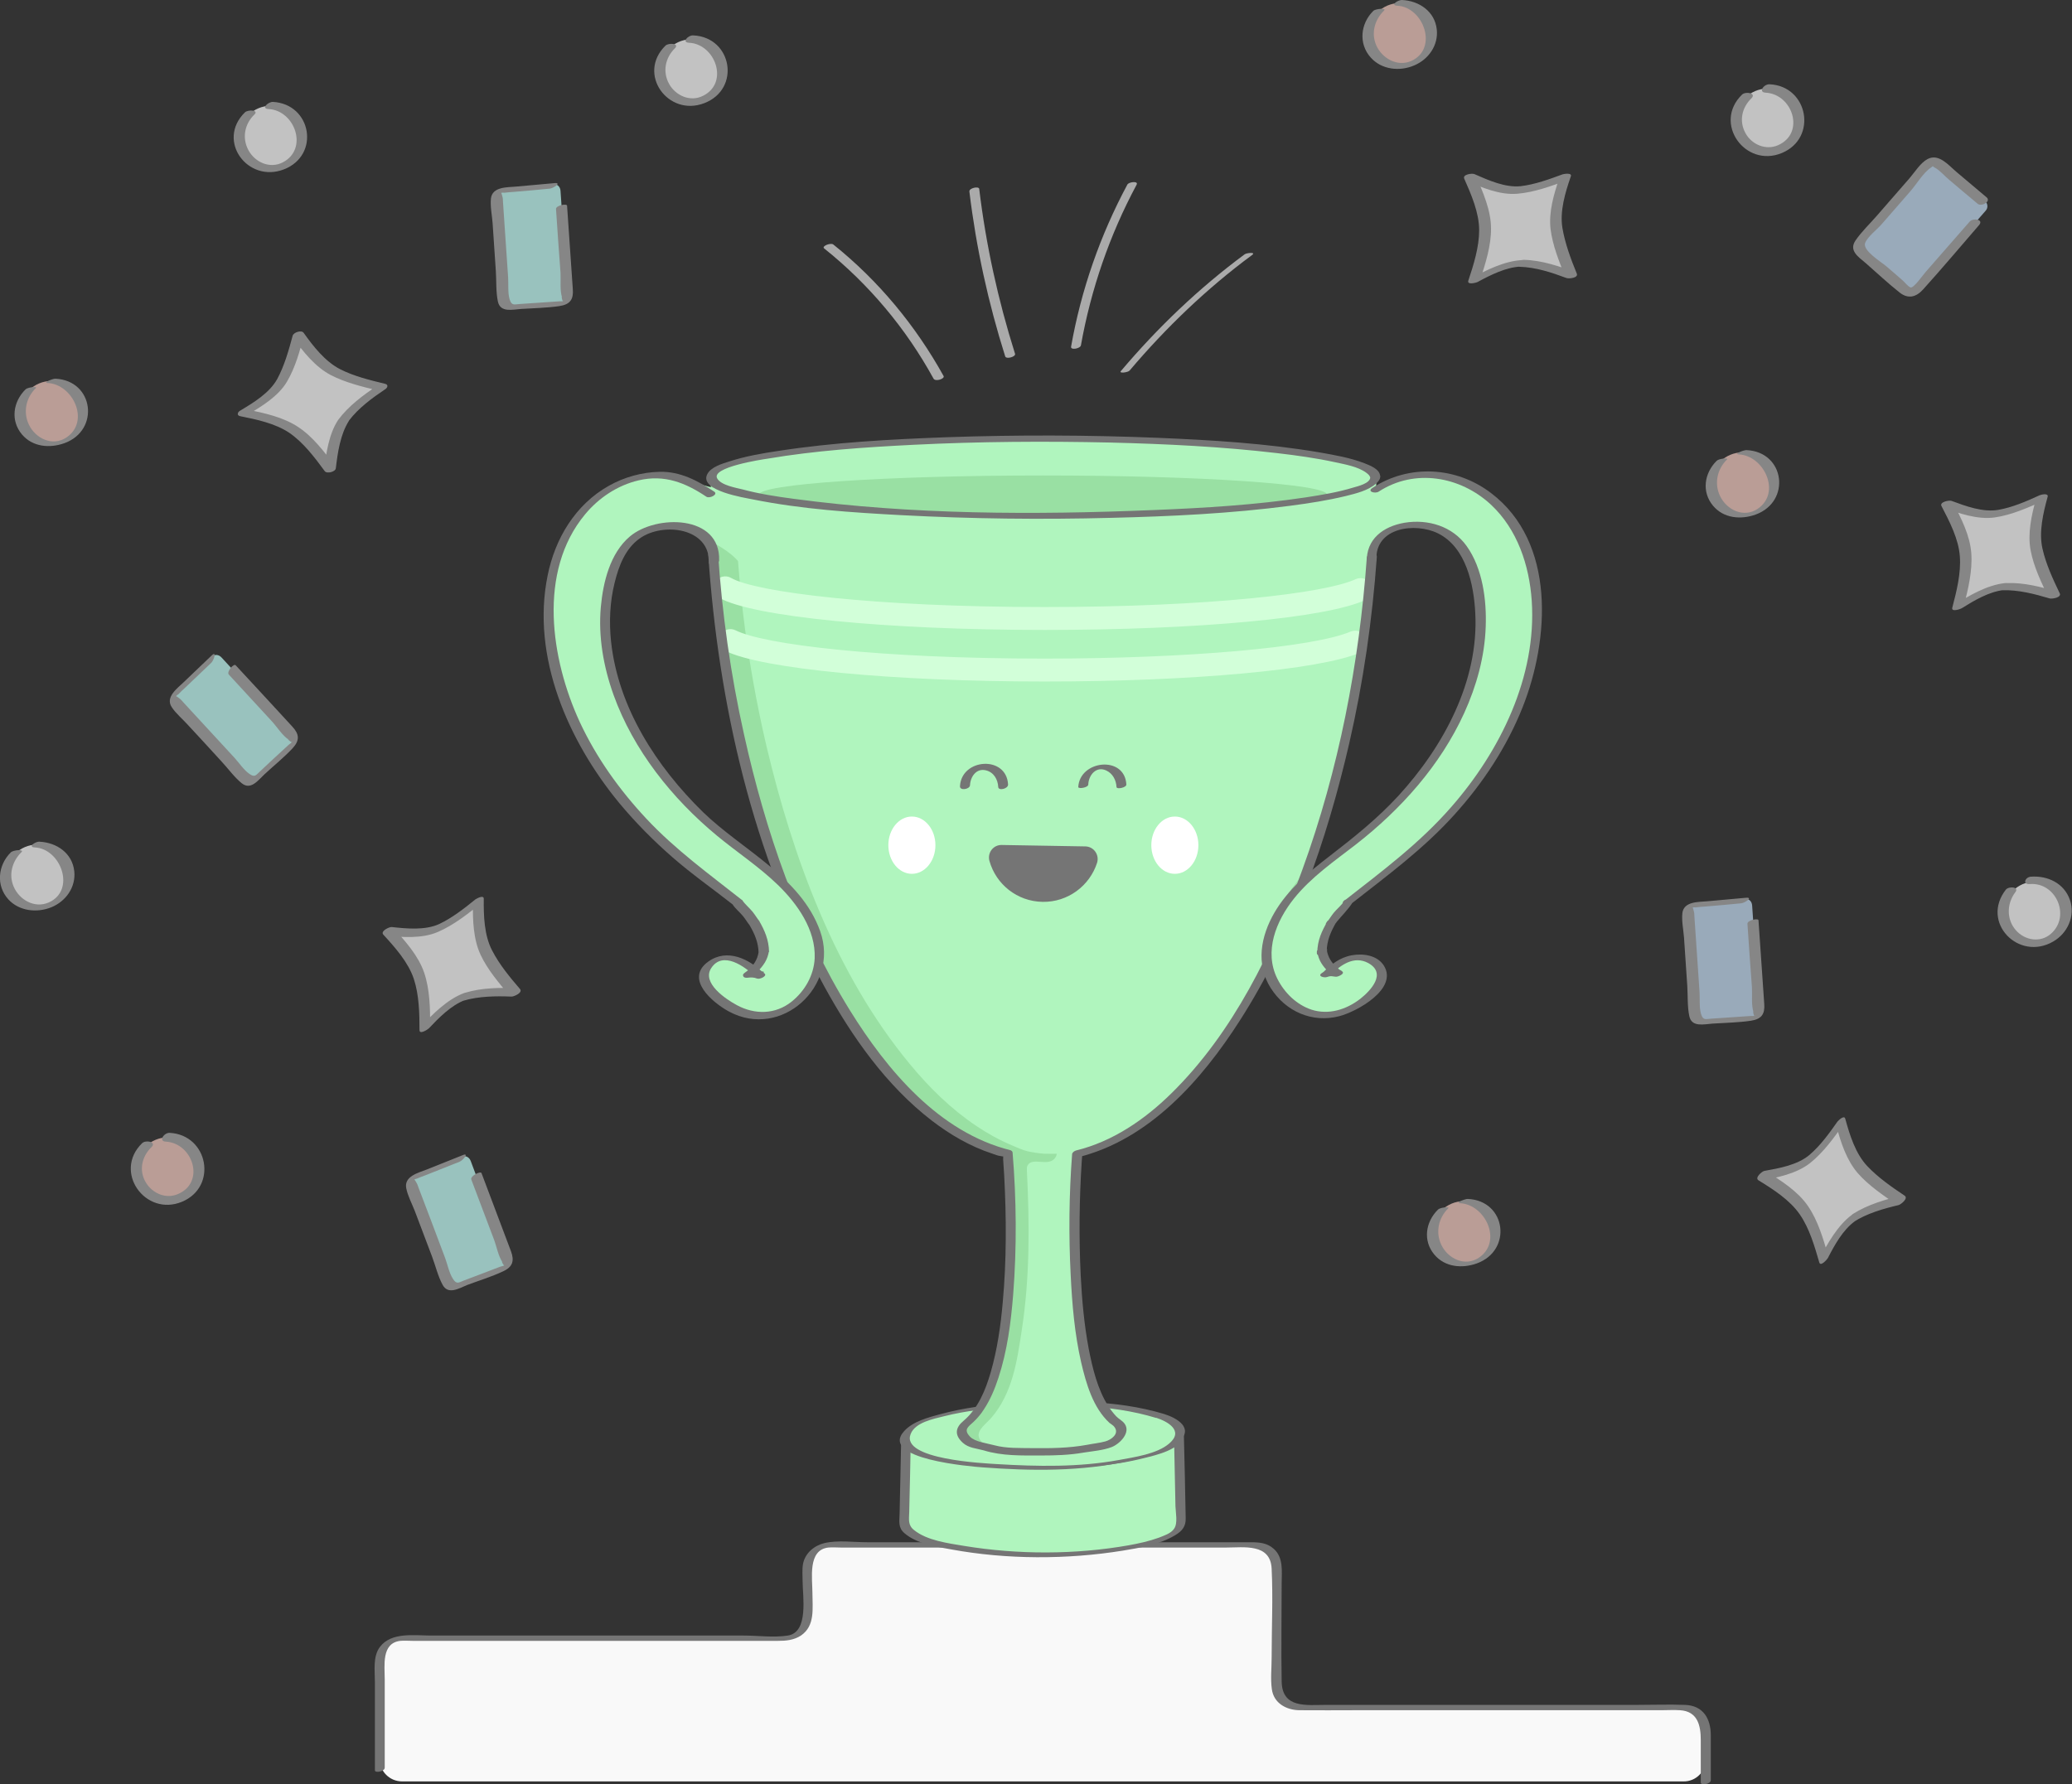 <?xml version="1.0" encoding="utf-8"?>
<!-- Generator: Adobe Illustrator 22.0.0, SVG Export Plug-In . SVG Version: 6.00 Build 0)  -->
<svg version="1.1" id="_x2014_ÎÓÈ_x5F_2" xmlns="http://www.w3.org/2000/svg" xmlns:xlink="http://www.w3.org/1999/xlink"
	 x="0px" y="0px" viewBox="0 0 1012.5 872.1" style="enable-background:new 0 0 1012.5 872.1;" xml:space="preserve">
<rect x="0" y="0" width="1012.5" height="872.1" fill="#333333" stroke="none"/>
<style type="text/css">
	.st0{opacity:0.7;}
	.st1{fill:#FFFFFF;}
	.st2{fill:#AAAAAA;}
	.st3{fill:#C4DDF4;}
	.st4{fill:#C5FFF9;}
	.st5{fill:#F4CAC1;}
	.st6{fill:#F9F9F9;}
	.st7{fill:#757575;}
	.st8{fill:#B0F5BE;}
	.st9{fill:#99E0A3;}
	.st10{fill:#D2FFD9;}
</style>
<g>
	<g class="st0">
		<g>
			<g>
				<path class="st1" d="M167.8,205.4c-4.6,6.5-6.6,23.7-6.6,23.7s-10.8-14.7-18.2-19.4c-7.6-4.8-24-8-24-8s13.3-7.8,17.7-14.1
					c4.5-6.3,9.1-23.8,9.1-23.8s8.5,12.1,16.2,16.9c6.7,4.2,24.6,8.4,24.6,8.4S172.9,198.2,167.8,205.4z"/>
				<g>
					<path class="st2" d="M165.2,205.3c-4.5,6.9-5.8,16.1-6.8,24.1c1.8-0.5,3.6-1,5.4-1.4c-5.1-6.9-10.9-14.6-18.1-19.3
						c-7.2-4.8-16.7-6.9-25-8.5c0,0.9,0.1,1.7,0.1,2.6c7-4.1,15.2-9.1,19.4-16.2c4.1-6.9,6.4-15.3,8.4-23c-1.8,0.5-3.6,1-5.4,1.4
						c4.9,6.9,10.8,14.3,18.4,18.3c7.1,3.7,15.4,5.7,23.2,7.6c0-0.9-0.1-1.7-0.1-2.6C177.6,193,170.3,198.4,165.2,205.3
						c-1.6,2.1,4.1,1.8,5.3,0.3c4.7-6.2,11.4-11.1,17.8-15.4c1.1-0.7,1.6-2.2-0.1-2.6c-7.4-1.8-15.3-3.7-22.1-7.2
						c-7.3-3.8-13-11.1-17.7-17.7c-1.1-1.6-5-0.2-5.4,1.4c-1.9,7.1-4,14.6-7.5,21.1c-3.8,6.9-11.6,11.6-18.3,15.6
						c-1.1,0.7-1.6,2.2,0.1,2.6c8,1.6,17.1,3.5,24,8.1c6.9,4.7,12.5,12.1,17.4,18.8c1.1,1.4,5.2,0.3,5.4-1.4
						c0.9-7.7,2.2-16.6,6.4-23.2C171.9,203.3,166.3,203.6,165.2,205.3z"/>
				</g>
			</g>
			<g>
				<path class="st1" d="M743.7,128.8c-7.9,0-23.1,8.3-23.1,8.3s5.8-17.3,5.3-26.1c-0.5-9-7.4-24.2-7.4-24.2s14,6.4,21.7,6.4
					c7.7,0,24.7-6.4,24.7-6.4s-4.9,14-4.5,23c0.4,7.9,7.3,24.9,7.3,24.9S752.4,128.8,743.7,128.8z"/>
				<g>
					<path class="st2" d="M744,127.1c-8.8,0.4-17.6,4.9-25.3,9c1.5,0.2,3.1,0.4,4.6,0.6c2.6-7.9,5.4-16.7,5.3-25.1
						c0-8.7-3.9-17.7-7.4-25.6c-1.7,0.7-3.3,1.5-5,2.2c7.7,3.4,16.6,7.2,25.2,6.5c8.4-0.7,16.8-3.8,24.6-6.7c-1.3-0.3-2.6-0.6-4-1
						c-2.7,7.8-5.3,16.7-4.3,25c1,8,4.2,15.9,7.2,23.3c1.7-0.7,3.3-1.5,5-2.2c-8-3-16.6-5.9-25.2-6.1c-2.3-0.1-5.9,3.3-2.1,3.4
						c7.8,0.2,15.7,2.8,22.9,5.5c1.1,0.4,5.9,0,5-2.2c-2.9-7.1-5.7-14.6-7-22.2c-1.4-8.3,1.4-17.5,4.1-25.3c0.7-1.9-3.3-1.2-4-1
						c-6.5,2.4-13.6,5-20.5,5.8c-7.5,0.8-15.8-2.9-22.6-5.9c-1.1-0.5-5.9,0.1-5,2.2c3.4,7.7,7.3,16.6,7.3,25.2
						c0,8.3-2.7,16.9-5.3,24.7c-0.7,2.2,3.9,1,4.6,0.6c6.3-3.4,13.8-7.2,21-7.5C746.2,130.3,747.9,126.9,744,127.1z"/>
				</g>
			</g>
			<g>
				<path class="st3" d="M931.6,142.2L909.4,123c-1.4-1.2-1.6-3.3-0.3-4.8l33.2-38.2c1.2-1.4,3.3-1.5,4.7-0.4l22.9,18.6
					c1.5,1.2,1.7,3.4,0.4,4.8l-33.9,38.8C935.1,143.2,933,143.4,931.6,142.2z"/>
				<g>
					<path class="st2" d="M962.5,108.3c-7.2,8.2-14.3,16.4-21.5,24.6c-1.4,1.6-5.8,7.9-7.3,7.6c-1.1-0.2-2.9-2.5-3.8-3.3
						c-2.7-2.4-5.4-4.7-8.2-7.1c-2.3-2-11.6-7.6-10.3-11.3c1.1-3,5.8-6.6,7.9-9c4.7-5.4,9.5-10.9,14.2-16.3c3-3.4,6.3-9.1,10.1-11.6
						c1.5-1,0.3-0.8,1.8,0c2.5,1.3,4.9,4.2,7.1,6c4.6,3.9,9.2,7.8,13.9,11.7c1.9,1.6,6.8-1.2,4.3-3.2c-4.9-4.1-9.8-8.3-14.7-12.4
						c-3.8-3.2-8.5-9.1-14-6.3c-3.5,1.8-6.3,6.4-8.8,9.3c-5.4,6.2-10.8,12.4-16.2,18.6c-3.3,3.8-7.3,7.6-10.2,11.8
						c-3.6,5.1,1.4,8.2,4.9,11.2c5.5,4.8,10.9,9.9,16.6,14.4c4.2,3.3,8.1,2.2,11.5-1.6c9.3-10.3,18.2-20.9,27.3-31.4
						C969.5,107.2,964.2,106.4,962.5,108.3L962.5,108.3z"/>
				</g>
			</g>
			<g>
				<path class="st4" d="M274.8,148.3l-25.4,1.8c-1.6,0.1-3-1.3-3.2-3.2l-3.5-50.5c-0.1-1.8,1-3.4,2.6-3.5l25.4-2.8
					c1.6-0.2,3.1,1.2,3.2,3.2l3.5,51.4C277.6,146.6,276.4,148.2,274.8,148.3z"/>
				<g>
					<path class="st2" d="M271.7,102.2c0.7,10.4,1.4,20.7,2.2,31.1c0.2,3.6-0.4,8.8,0.8,12.2c-0.7-2,0.3,3.2,0.6,1.3
						c-0.2,1.3,1.3-0.4,0.1,0.3c-0.5,0.3-1.7,0.1-2.4,0.2c-3.4,0.2-6.9,0.5-10.3,0.7c-2.9,0.2-5.8,0.4-8.8,0.6
						c-2.7,0.2-3.9,0.9-4.9-2.4c-0.9-3.2-0.5-7.3-0.7-10.6c-0.8-12.2-1.7-24.5-2.5-36.7c-0.1-0.8,0-1.7-0.2-2.4
						c-0.1-0.5-0.6-2.4-0.6-1.9c0.2-1.3-1.3,0.4-0.2-0.3c0.3-0.2,1.3-0.1,1.7-0.1c1.5-0.2,3-0.3,4.4-0.4c5.9-0.5,11.9-1,17.8-1.6
						c1.7-0.2,6-3,2.3-2.7c-6.3,0.6-12.5,1.1-18.8,1.7c-4.4,0.4-11.6,0-12.3,5.8c-0.4,3.8,0.5,8.1,0.8,11.9
						c0.5,7.9,1.1,15.8,1.6,23.7c0.3,4.8,0,10.1,1,14.8c1.2,5.5,7.1,3.9,11.4,3.6c6.2-0.4,12.6-0.5,18.7-1.4
						c5.3-0.8,6.9-3.4,6.5-8.3c-0.9-13.6-1.9-27.1-2.8-40.7C277.2,99.3,271.5,100.4,271.7,102.2L271.7,102.2z"/>
				</g>
			</g>
			<g>
				<circle class="st5" cx="82" cy="571.3" r="15.4"/>
				<g>
					<path class="st2" d="M81,558c13.2,0.7,19.5,19.8,6,25.6c-5.9,2.6-12.5-0.3-15.7-5.6c-3.6-5.9-2-12.8,2.8-17.4
						c2.5-2.5-2.9-3.6-4.7-1.8c-14.2,13.9,1.6,36,19.5,28.6c17.6-7.3,12.9-32.7-6-33.7C80.1,553.6,77.3,557.8,81,558L81,558z"/>
				</g>
			</g>
			<g>
				<circle class="st5" cx="25.1" cy="201.6" r="15.4"/>
				<g>
					<path class="st2" d="M23.3,187.2c12.3,0.6,20.9,18.7,9.2,26.6c-6.8,4.6-15.2,0.5-18.4-6.3c-2.9-6.1-1.4-13.1,3.4-17.8
						c1-1-4.1-0.4-5,0.6c-6.1,6-7.5,15.2-1.8,22c5.2,6.2,13.6,6.9,20.8,4.3c17.4-6.3,14.4-30.6-4.4-31.5
						C25.9,185,20.7,187.1,23.3,187.2L23.3,187.2z"/>
				</g>
			</g>
			<g>
				<circle class="st5" cx="715.3" cy="602.5" r="15.4"/>
				<g>
					<path class="st2" d="M713.5,588.1c12.3,0.6,20.9,18.7,9.2,26.6c-6.8,4.6-15.2,0.5-18.4-6.3c-2.9-6.1-1.4-13.1,3.4-17.8
						c1-1-4.1-0.4-5,0.6c-6.1,6-7.5,15.2-1.8,22c5.2,6.2,13.6,6.9,20.8,4.3c17.4-6.3,14.4-30.6-4.4-31.5
						C716.1,585.9,710.9,587.9,713.5,588.1L713.5,588.1z"/>
				</g>
			</g>
			<g>
				<circle class="st5" cx="684" cy="16.9" r="15.4"/>
				<g>
					<path class="st2" d="M682.8,2.8c12.8,0.6,20.2,21,6.8,27c-6.8,3-14.3-1.3-17.1-7.7c-2.6-6-0.7-12.5,3.8-16.9
						c1.5-1.4-4-1-5.2,0.1c-6.3,6.2-7.4,16.1-1.2,22.9C675.2,34.1,684,35,691,32c7-2.9,11.9-9.8,11.1-17.5
						c-0.9-8.9-8.6-14.1-17-14.5C683.2-0.1,679.1,2.6,682.8,2.8L682.8,2.8z"/>
				</g>
			</g>
			<g>
				<circle class="st1" cx="863.7" cy="58.7" r="15.4"/>
				<g>
					<path class="st2" d="M862.8,45.3c13.2,0.7,19.5,19.8,6,25.7c-6,2.6-12.9-0.4-15.9-6c-3.2-5.9-1.7-12.5,3-17
						c2.5-2.5-2.9-3.5-4.7-1.7c-14.2,13.9,1.6,35.9,19.5,28.5c17.6-7.3,12.9-32.7-5.9-33.6C861.9,41,859,45.1,862.8,45.3L862.8,45.3
						z"/>
				</g>
			</g>
			<g>
				<circle class="st1" cx="18.2" cy="428.2" r="15.4"/>
				<g>
					<path class="st2" d="M17,414.2c12.8,0.6,20.2,21,6.8,26.9c-6.8,3-14.3-1.2-17.1-7.7c-2.6-6-0.7-12.5,3.8-16.9
						c1.5-1.5-4-1.1-5.2,0.1c-6.3,6.2-7.4,16.2-1.2,23c5.3,5.8,14.1,6.7,21.1,3.8c7-2.9,11.9-9.8,11.1-17.5
						c-0.9-8.9-8.6-14.1-17-14.5C17.4,411.2,13.3,414,17,414.2L17,414.2z"/>
				</g>
			</g>
			<g>
				
					<ellipse transform="matrix(0.16 -0.987 0.987 0.16 249.776 362.385)" class="st1" cx="337.7" cy="34.5" rx="15.4" ry="15.4"/>
				<g>
					<path class="st2" d="M336.7,20.9c12.8,0.6,19.7,19.5,6.9,25.9c-6.2,3.2-13.5,0-16.7-5.9c-3.2-5.9-1.8-12.7,2.9-17.3
						c2.4-2.4-3-2.8-4.6-1.3c-14.1,13.8,1.3,35,19,28.1c17.9-6.9,13.6-32.2-5.4-33.1C336.3,17.1,332.9,20.7,336.7,20.9L336.7,20.9z"
						/>
				</g>
			</g>
			<g>
				
					<ellipse transform="matrix(0.613 -0.79 0.79 0.613 33.009 958.565)" class="st1" cx="994.2" cy="445.6" rx="15.4" ry="15.4"/>
				<g>
					<path class="st2" d="M991.9,432.1c12.8-1,20.1,15.7,10.3,24.3c-5.1,4.5-12.7,3.3-17.1-1.7c-4.7-5.3-4.5-13.1-0.3-18.6
						c2.1-2.7-3.2-3-4.6-1.3c-12.5,16,6.2,35.2,23.1,25.4c7-4,10.9-12.5,8.2-20.3c-2.8-8.2-10.9-12-19.1-11.4
						C989.6,428.7,988.1,432.4,991.9,432.1L991.9,432.1z"/>
				</g>
			</g>
			<g>
				<circle class="st1" cx="132.3" cy="67.1" r="15.4"/>
				<g>
					<path class="st2" d="M131.2,53.3c12.9,0.6,19.7,19.6,6.9,26.1c-6.3,3.2-13.5-0.1-16.7-6c-3.2-5.9-1.9-12.8,2.9-17.4
						c2.4-2.3-3.1-2.5-4.6-1.1c-14.1,13.8,1.3,34.7,19,27.9c17.9-6.9,13.6-32-5.4-33C131,49.8,127.4,53.1,131.2,53.3L131.2,53.3z"/>
				</g>
			</g>
			<g>
				<circle class="st5" cx="851.5" cy="236.5" r="15.4"/>
				<g>
					<path class="st2" d="M849.7,222.1c12.3,0.6,20.9,18.7,9.2,26.6c-6.8,4.6-15.2,0.5-18.4-6.3c-2.9-6.1-1.4-13.1,3.4-17.8
						c1-1-4.1-0.4-5,0.6c-6.1,6-7.5,15.2-1.8,22c5.2,6.2,13.6,6.9,20.8,4.3c17.4-6.3,14.4-30.6-4.4-31.5
						C852.2,219.9,847,221.9,849.7,222.1L849.7,222.1z"/>
				</g>
			</g>
			<g>
				<path class="st1" d="M979.4,286.7c-7.9,0.5-22.6,9.8-22.6,9.8s4.6-17.6,3.6-26.3c-1.1-8.9-8.9-23.7-8.9-23.7s14.4,5.4,22.1,4.9
					c7.7-0.5,24.2-8,24.2-8s-4,14.2-2.9,23.2c0.9,7.9,8.9,24.4,8.9,24.4S988.2,286.2,979.4,286.7z"/>
				<g>
					<path class="st2" d="M979.7,285c-8.8,1-17.3,6-24.6,10.6c1.5,0.1,3.1,0.2,4.6,0.3c2.1-8.1,4.2-17,3.6-25.4
						c-0.6-8.7-5-17.4-9.1-25c-1.6,0.8-3.2,1.7-4.9,2.5c7.9,2.9,17,6.1,25.5,4.9c8.3-1.2,16.5-4.9,24.1-8.3c-1.3-0.2-2.7-0.5-4-0.7
						c-2.2,7.9-4.2,17-2.6,25.2c1.5,7.9,5.2,15.6,8.7,22.8c1.6-0.8,3.2-1.7,4.9-2.5c-8.2-2.5-17-4.8-25.6-4.4
						c-2.3,0.1-5.7,3.7-1.9,3.5c7.8-0.3,15.8,1.8,23.2,4c1.1,0.3,5.9-0.4,4.9-2.5c-3.3-6.9-6.7-14.2-8.4-21.7
						c-1.9-8.2,0.3-17.5,2.5-25.5c0.5-2-3.4-1-4-0.7c-6.3,2.9-13.2,5.9-20.1,7.1c-7.5,1.3-15.9-1.8-22.9-4.4
						c-1.1-0.4-5.9,0.5-4.9,2.5c3.9,7.5,8.4,16.1,9,24.7c0.6,8.2-1.6,17-3.7,25c-0.6,2.3,4,0.7,4.6,0.3c6.1-3.8,13.3-8.1,20.5-8.9
						C982.1,288.1,983.5,284.6,979.7,285z"/>
				</g>
			</g>
			<g>
				<path class="st4" d="M143.1,363.7L124.5,381c-1.2,1.1-3.2,0.9-4.4-0.5l-34.3-37.2c-1.2-1.3-1.3-3.3-0.2-4.4l18.1-18
					c1.2-1.2,3.2-1,4.5,0.4l34.9,37.9C144.2,360.6,144.3,362.6,143.1,363.7z"/>
				<g>
					<path class="st2" d="M111.8,329.7c7,7.6,14.1,15.3,21.1,22.9c2.4,2.6,5.2,7.1,8.3,9c-1.8-1.1,2.2,2.3,1.3,0.7
						c0.7,1.1,0.7-1.1,0.3,0.1c-0.2,0.6-1.3,1.2-1.7,1.6c-2.5,2.3-5.1,4.7-7.6,7c-2.1,2-4.3,4-6.4,6c-2,1.8-2.5,3.2-5.3,1.2
						c-2.7-1.9-5-5.4-7.2-7.8c-8.3-9-16.6-18-24.9-27c-0.5-0.6-1.1-1.3-1.7-1.8c-0.4-0.3-1.9-1.5-1.7-1.1c-0.7-1.2-0.8,1.2-0.3-0.1
						c0.1-0.4,0.9-0.9,1.2-1.1c1-1.1,2.1-2.1,3.2-3.1c4.3-4.1,8.6-8.2,12.9-12.3c1.2-1.2,2.8-6.1,0.1-3.5c-4.5,4.3-9.1,8.7-13.6,13
						c-3.2,3.1-9.1,7.3-5.9,12.2c2.1,3.2,5.5,6,8,8.8c5.4,5.8,10.7,11.6,16.1,17.5c3.3,3.5,6.4,7.9,10.1,10.9
						c4.4,3.6,8-1.4,11.1-4.3c4.5-4.2,9.5-8.2,13.8-12.8c3.6-3.9,3.2-6.9-0.1-10.5c-9.2-10-18.4-20-27.7-30
						C114.3,324,110.6,328.3,111.8,329.7L111.8,329.7z"/>
				</g>
			</g>
			<g>
				<path class="st1" d="M226.9,487.1c-7.5,2.5-19.3,15.2-19.3,15.2s0-18.2-3.2-26.4c-3.3-8.4-14.6-20.7-14.6-20.7
					s15.3,1.6,22.6-0.8c7.3-2.4,21.4-13.9,21.4-13.9s-0.3,14.8,3,23.2c2.9,7.4,14.8,21.3,14.8,21.3S235.2,484.3,226.9,487.1z"/>
				<g>
					<path class="st2" d="M226.7,485.4c-8.2,3.1-15.2,10.2-21.1,16.5c1.5-0.3,3-0.6,4.6-0.9c0-8.4-0.2-17.5-2.9-25.5
						c-2.8-8.3-9.3-15.6-15.1-21.9c-1.4,1.2-2.7,2.4-4.1,3.7c8.4,0.8,18,1.6,25.9-1.8c7.7-3.3,14.7-8.9,21.2-14.1
						c-1.4,0.1-2.7,0.2-4.1,0.3c-0.1,8.2,0.2,17.5,3.8,25.1c3.4,7.2,9,13.8,14.2,19.9c1.4-1.2,2.7-2.4,4.1-3.7
						c-8.5-0.3-17.6-0.3-25.8,2.2c-2.2,0.7-4.6,5-0.9,3.9c7.4-2.2,15.8-2.3,23.5-2c1.2,0,5.6-1.9,4.1-3.7c-5-5.8-10.1-12-13.6-18.8
						c-3.9-7.4-4.2-17-4.1-25.3c0-2.1-3.5-0.1-4.1,0.3c-5.4,4.4-11.3,9-17.6,12c-6.9,3.2-15.9,2.3-23.3,1.5c-1.2-0.1-5.6,2-4.1,3.7
						c5.7,6.2,12.2,13.5,14.9,21.6c2.6,7.8,2.8,16.9,2.8,25.1c0,2.3,4-0.3,4.6-0.9c4.9-5.2,10.8-11.2,17.6-13.8
						C229.8,487.8,230.3,484,226.7,485.4z"/>
				</g>
			</g>
			<g>
				<path class="st3" d="M857.1,497.6l-25.4,1.8c-1.6,0.1-3-1.3-3.2-3.2l-3.5-50.5c-0.1-1.8,1-3.4,2.6-3.5l25.4-2.8
					c1.6-0.2,3.1,1.2,3.2,3.2l3.5,51.4C859.9,495.9,858.7,497.5,857.1,497.6z"/>
				<g>
					<path class="st2" d="M853.9,451.5c0.7,10.4,1.4,20.7,2.2,31.1c0.2,3.6-0.4,8.8,0.8,12.2c-0.7-2,0.3,3.2,0.6,1.3
						c-0.2,1.3,1.3-0.4,0.1,0.3c-0.5,0.3-1.7,0.1-2.4,0.2c-3.4,0.2-6.9,0.5-10.3,0.7c-2.9,0.2-5.8,0.4-8.8,0.6
						c-2.7,0.2-3.9,0.9-4.9-2.4c-0.9-3.2-0.5-7.3-0.7-10.6c-0.8-12.2-1.7-24.5-2.5-36.7c-0.1-0.8,0-1.7-0.2-2.4
						c-0.1-0.5-0.6-2.4-0.6-1.9c0.2-1.3-1.3,0.4-0.2-0.3c0.3-0.2,1.3-0.1,1.7-0.1c1.5-0.2,3-0.3,4.4-0.4c5.9-0.5,11.9-1,17.8-1.6
						c1.7-0.2,6-3,2.3-2.7c-6.3,0.6-12.5,1.1-18.8,1.7c-4.4,0.4-11.6,0-12.3,5.8c-0.4,3.8,0.5,8.1,0.8,11.9
						c0.5,7.9,1.1,15.8,1.6,23.7c0.3,4.8,0,10.1,1,14.8c1.2,5.5,7.1,3.9,11.4,3.6c6.2-0.4,12.6-0.5,18.7-1.4
						c5.3-0.8,6.9-3.4,6.5-8.3c-0.9-13.6-1.9-27.1-2.8-40.7C859.5,448.6,853.8,449.7,853.9,451.5L853.9,451.5z"/>
				</g>
			</g>
			<g>
				<path class="st1" d="M905.5,595.4c-6.6,4.5-14.5,19.8-14.5,19.8s-4.9-17.5-10.3-24.5c-5.4-7.2-19.7-15.9-19.7-15.9
					s15.2-2.6,21.5-6.9c6.4-4.3,16.8-19.1,16.8-19.1s3.7,14.3,9.2,21.5c4.8,6.3,20,16.5,20,16.5S912.8,590.5,905.5,595.4z"/>
				<g>
					<path class="st2" d="M904.9,593.8c-7.1,5.3-11.8,14-15.9,21.6c1.4-0.7,2.8-1.4,4.2-2.1c-2.3-8-4.9-16.8-9.7-23.8
						c-4.9-7.2-13.2-12.5-20.5-17c-1,1.5-2,3.1-2.9,4.6c8.3-1.5,17.8-3.4,24.5-8.7c6.6-5.3,11.8-12.6,16.6-19.4
						c-1.3,0.5-2.5,0.9-3.8,1.4c2.1,8,5,16.8,10.5,23.1c5.3,6,12.4,10.8,19,15.3c1-1.5,2-3.1,2.9-4.6c-8.3,2-17,4.5-24.3,9.1
						c-1.9,1.2-3,6.1,0.2,4c6.5-4.2,14.5-6.5,22.1-8.3c1.1-0.3,4.9-3.3,2.9-4.6c-6.4-4.3-12.9-8.8-18.2-14.4
						c-5.8-6.1-8.6-15.2-10.8-23.2c-0.5-2-3.4,0.9-3.8,1.4c-4,5.7-8.4,11.8-13.7,16.3c-5.8,4.9-14.7,6.5-22,7.8
						c-1.2,0.2-4.9,3.4-2.9,4.6c7.2,4.4,15.4,9.7,20.2,16.7c4.7,6.8,7.2,15.5,9.5,23.4c0.6,2.3,3.8-1.4,4.2-2.1
						c3.3-6.4,7.3-13.7,13.2-18C908.5,595.3,908,591.5,904.9,593.8z"/>
				</g>
			</g>
			<g>
				<path class="st4" d="M246.6,619.8l-23.8,9c-1.5,0.6-3.3-0.4-3.9-2.1L201,579.3c-0.6-1.7,0-3.5,1.5-4.1l23.5-9.9
					c1.5-0.6,3.3,0.3,4,2.1l18.1,48.3C248.7,617.3,248.1,619.2,246.6,619.8z"/>
				<g>
					<path class="st2" d="M230.3,576.5c3.7,9.7,7.3,19.4,11,29.1c1.3,3.3,2.2,8.5,4.3,11.4c-1.3-1.7,1.2,3,0.9,1.1
						c0.2,1.3,1.1-0.8,0.2,0.2c-0.4,0.4-1.6,0.6-2.2,0.8c-3.2,1.2-6.5,2.5-9.7,3.7c-2.7,1-5.5,2.1-8.2,3.1c-2.5,1-3.5,2-5.3-0.9
						c-1.8-2.8-2.6-6.9-3.7-9.9c-4.3-11.5-8.6-22.9-13-34.4c-0.3-0.7-0.5-1.6-0.9-2.3c-0.2-0.4-1.2-2.1-1.1-1.6
						c-0.2-1.3-1.1,0.8-0.2-0.2c0.3-0.3,1.2-0.5,1.5-0.6c1.3-0.6,2.8-1.1,4.1-1.6c5.5-2.2,11.1-4.4,16.6-6.6
						c1.6-0.6,4.9-4.6,1.5-3.2c-5.8,2.3-11.7,4.7-17.5,7c-4.1,1.6-11.2,3.3-10.1,9.1c0.7,3.7,2.8,7.6,4.2,11.2
						c2.8,7.4,5.6,14.8,8.4,22.2c1.7,4.5,2.9,9.7,5.2,13.9c2.7,5,8,1.7,11.9,0.1c5.8-2.2,11.9-4,17.6-6.7c4.8-2.2,5.6-5.2,3.9-9.8
						c-4.8-12.7-9.6-25.5-14.4-38.2C234.8,572.2,229.7,574.8,230.3,576.5L230.3,576.5z"/>
				</g>
			</g>
		</g>
	</g>
	<g>
		<g>
			<path class="st6" d="M833.6,859.8v-14.2c0-6.1-4.9-11-11-11H634.9c-6.1,0-11-4.9-11-11v-57.6c0-6.1-4.9-11-11-11H405.6
				c-6.1,0-11,4.9-11,11v23.7c0,6.1-4.9,11-11,11H196.5c-6.1,0-11,4.9-11,11v48c0,6.1,4.9,11,11,11h626.1
				C828.7,870.8,833.6,865.9,833.6,859.8z"/>
			<g>
				<path class="st7" d="M836,870.1c0-7.3,0-14.6,0-21.9c0-8-3.6-14.6-12.6-14.9c-7.9-0.3-15.9,0-23.8,0c-36.1,0-72.2,0-108.3,0
					c-14.6,0-29.1,0-43.7,0c-9.1,0-21,1.8-21.3-11.3c-0.3-16,0-32.1,0-48.1c0-5.8,1-12.6-3.9-16.9c-3.2-2.9-7.1-3.2-11.2-3.2
					c-27.9,0-55.8,0-83.6,0c-34.6,0-69.3,0-103.9,0c-6.6,0-14.3-1.1-20.8,0.4c-5,1.2-9.5,4.9-10.5,10.2c-0.5,2.7-0.2,5.8-0.2,8.5
					c0,7.2,3.1,24.9-7.2,26.5c-6.9,1.1-14.7,0-21.7,0c-16.7,0-33.3,0-50,0c-34.2,0-68.5,0-102.7,0c-8.1,0-19.3-1.8-24.9,5.5
					c-3.6,4.7-2.5,11.7-2.5,17.3c0,9.1,0,18.2,0,27.3c0,5.3,0,10.6,0,15.8c0,1.4,4.8,0.6,4.8-1.3c0-14.4,0-28.8,0-43.2
					c0-6.7-1.7-17.7,7.6-18.8c2-0.2,4.1,0,6.1,0c30.8,0,61.6,0,92.4,0c28.6,0,57.3,0,85.9,0c4,0,7.9-0.3,11.4-2.6
					c7-4.8,5.6-13.3,5.6-20.7c0-7.2-2.4-21.1,7.7-22.3c2.1-0.2,4.3,0,6.4,0c30,0,60.1,0,90.1,0c32.6,0,65.2,0,97.9,0
					c8.6,0,21.7-2.2,22.3,10.3c0.7,14.4,0,29,0,43.5c0,5-0.6,10.4,0.1,15.4c0.9,6.9,7.1,10.2,13.4,10.3c9.3,0.1,18.6,0,27.9,0
					c36,0,71.9,0,107.9,0c13.7,0,27.4,0,41.1,0c3,0,6.1-0.2,9.1,0c8.7,0.5,10.2,7.5,10.2,14.6c0,6.9,0,13.9,0,20.8
					C831.2,872.9,836,872,836,870.1L836,870.1z"/>
			</g>
		</g>
		<g>
			<g>
				<path class="st8" d="M576.1,701.6c0,8.3-29.3,15-66.7,15c-37.3,0-66.7-6.7-66.7-15l-0.9,43c0,8.3,30.3,15,67.6,15
					c37.3,0,67.6-6.7,67.6-15L576.1,701.6z"/>
				<g>
					<path class="st7" d="M573.7,702c-0.4,7-15.5,9-20.4,10c-15,2.9-30.5,3.7-45.7,3.5c-14.5-0.1-29.1-1.1-43.3-4.2
						c-4.8-1.1-18.6-3.4-19.1-10.3c-0.1-1.3-4.8-0.3-4.8,1.3c-0.3,12.5-0.5,25-0.8,37.5c-0.1,3.8-0.8,6.9,2.4,9.6
						c5.9,5.1,15.4,6.6,22.8,7.9c27.2,5,56.6,5,83.9,0.6c8.5-1.4,18-3,25.5-7.5c3.5-2.1,5.3-4.3,5.2-8.3
						c-0.2-13.7-0.6-27.4-0.9-41.2c0-1.2-4.9-0.4-4.8,1.3c0.2,11.4,0.5,22.7,0.7,34.1c0.1,3,1.2,8.1-0.6,10.8
						c-1.5,2.4-5.1,3.5-7.6,4.5c-4.7,1.7-9.7,2.8-14.7,3.7c-26.1,4.6-54.1,4.6-80.3,0.3c-7.8-1.3-18.2-2.6-24.6-7.8
						c-3-2.4-2.4-5.2-2.3-8.7c0.3-12.7,0.6-25.4,0.8-38.2c-1.6,0.4-3.2,0.9-4.8,1.3c0.5,7.4,15,10,20.2,11.2
						c16.5,3.7,33.8,4.6,50.7,4.4c16.1-0.2,32.5-1.2,48.1-5.2c5.2-1.3,18.6-4.2,19-11.4C578.6,699.6,573.8,700.6,573.7,702z"/>
				</g>
			</g>
			<g>
				<path class="st8" d="M566.8,692c-8.9-2.8-18.5-4-27.8-4.8c-13.3-1.1-26.6-1.4-39.9-0.7c-12.7,0.6-25.6,1.7-37.8,4.9
					c-5.1,1.3-18.5,4.7-19,11.6c0,0.1,0,0.2,0,0.3c-0.1,0.3-0.1,0.5-0.1,0.8c0.4,5,9,7,12.8,8c10.3,2.7,20.9,3.8,31.4,4.4
					c23.7,1.4,49.3,1.5,72.3-4.9c5.4-1.5,16.1-4.3,17.9-10.6C578.2,695.7,570.4,693.1,566.8,692z"/>
				<g>
					<path class="st7" d="M568.8,691.1c-23.5-7.1-50.1-6.7-74.4-5.2c-11.8,0.7-23.5,2.2-34.9,5.3c-5.9,1.6-13.3,3.5-17.6,8.2
						c-12.7,13.8,33,17.4,38.2,17.8c23.9,1.8,48.5,2.1,72-3.2c7.8-1.8,17.9-3.6,24.1-9.3C583.5,697.9,575.2,693.1,568.8,691.1
						c-1-0.3-5.3,1.4-4,1.8c5.9,1.9,13.8,6.4,6.6,12.6c-6,5.2-17.1,6.7-24.6,8.1c-19.7,3.6-39.9,3.2-59.8,2c-6-0.4-47-2.2-42-14.7
						c2.2-5.7,11.2-7.4,16.4-8.7c10.7-2.7,21.8-3.9,32.8-4.5c23.1-1.3,48.3-1.5,70.6,5.3C565.9,693.2,570.1,691.5,568.8,691.1z"/>
				</g>
			</g>
			<path class="st9" d="M671.7,233.2c0,0-72.6,19.1-162.2,19.1c-89.6,0-162.2-19.1-162.2-19.1c0,152.6,63.6,311.3,145.3,330.9
				c0.3,3.7,9.1,112-21.3,132.4c-3.8,2.6,1,9,5.6,9.7c10.1,1.5,3.8,3.6,32.2,3.6c19.3,0,21.8-2,32.1-3.5c4.7-0.7,9.4-7.3,5.5-10
				c-28.4-19.6-20.4-128.4-20.1-132.2C608.1,544.5,671.7,385.8,671.7,233.2z"/>
			<path class="st8" d="M523.6,563.5c3.2-0.4,6.3-1,9.3-2c4.6-1.5,8.9-3.8,13.1-6.1c6.1-3.3,11.8-7.2,17.1-11.5
				c5.8-4.7,11.2-9.8,16.3-15.2c5.5-5.9,10.6-12.1,15.3-18.5c5.1-6.9,9.9-14.2,14.3-21.6c2.9-4.8,6.6-9.9,8.2-15.3
				c1.6-5.1,1.8-10.5,2.9-15.7c1.5-7.4,4.4-12.9,8.4-19.3c1.8-2.9,3.8-5.5,5.9-8.2c5.2-6.5,7.5-13,10.1-20.8c3.3-10,6.3-20,9-30.2
				c2.8-10.4,5.2-20.9,7.4-31.5c2.2-10.8,4.1-21.6,5.7-32.5c1.6-11,2.9-22.1,3.9-33.1c1-11.1,1.6-22.3,1.9-33.4
				c0.1-2.6,0.1-5.1,0.2-7.7c0-0.7-0.3-7.6,0.1-7.7c-0.1,0-65,19.1-156.8,19.1c-91.9,0-156.8-19.1-156.8-19.1
				c0,22.2,1.4,44.5,4,66.6c2.6,21.7,6.4,43.3,11.4,64.7c12.9,54.6,33.8,111.8,70.2,155.7c9.4,11.4,20.1,21.9,32.5,30.2
				c5.5,3.7,11.3,6.9,17.5,9.5c2.4,1,4.9,2.2,7.4,2.8c2.7,0.6,5.5,1,8.2,1.2C514.6,564,519.2,564,523.6,563.5z"/>
			<path class="st8" d="M516.8,561c0.2-0.3,0.6-0.6,1.1-0.8c2.2-1,7.4,0.1,8.8,2.1c1.4,1.9-0.1,4.7-0.3,6.8
				c-2.5,23-2.2,47.7,0.4,70.6c2.2,19.8,2.7,39.4,16.6,54.7c2.7,2.9,4.9,6.8,2.9,10.1c-1.3,2.2-9,2.9-11.7,3.4
				c-9.6,1.6-19.3,2.5-29.1,2.4c-6.6,0-13.3-0.4-19.5-2.2c-3.3-1-6.9-2.7-7.7-5.8c-0.9-3.4,3.8-6.6,6.2-9.4
				c10.3-12.1,12.5-27.6,14.8-42.8c4-25.8,3.8-52,2.5-78c0-0.8-0.1-1.7,0.3-2.4c2.4-4.6,10.6,1.2,13.8-4.2
				C516.9,563.7,516,562.2,516.8,561z"/>
			<path class="st10" d="M510.4,333.1c-74.2,0-138.4-6.2-156-15c-2.8-1.4-3.9-4.8-2.5-7.5c1.4-2.8,4.8-3.9,7.6-2.5
				c13.7,6.9,69.9,13.8,150.9,13.8c69.6,0,131.1-5.4,149.6-13.2c2.9-1.2,6.2,0.1,7.4,3c1.2,2.9-0.1,6.1-3,7.4
				C644.3,327.4,582.5,333.1,510.4,333.1z"/>
			<path class="st10" d="M510.4,307.9c-77.5,0-142.8-6.5-158.9-15.7c-2.7-1.6-3.6-5-2-7.7c1.6-2.7,5.1-3.6,7.8-2
				c12,6.9,69.7,14.2,153.1,14.2c80.7,0,137.6-6.8,152-13.6c2.8-1.3,6.3-0.1,7.6,2.6c1.4,2.8,0.2,6.1-2.7,7.5
				C648.6,302,585.5,307.9,510.4,307.9z"/>
			<g>
				<path class="st7" d="M346.1,271.1c4.9,72.5,21.7,147.1,56.8,211.2c13.4,24.4,30.1,48.2,52.4,65.4c9,6.9,18.9,12.7,29.7,16.2
					c1.1,0.4,2.6,1,3.7,1.1c0.8,0.1,1.7,0.5,1.4-0.1c0.2,0.3,0.1,1.4,0.1,1.8c0.2,2.6,0.3,5.1,0.5,7.7c1.1,20.7,1.2,41.5-0.7,62.1
					c-1,11.5-2.7,23.2-5.9,34.3c-2.5,8.6-6.2,17.7-13.2,23.6c-4,3.3-4.7,6.9-0.4,10.8c2.9,2.6,6.6,2.7,10.2,3.7
					c9.1,2.8,18.6,2.5,28,2.5c6.9,0,13.9-0.2,20.7-1.4c4.4-0.7,9.6-1.1,13.8-2.7c3.9-1.5,9.6-7.1,6.3-11.5c-1-1.4-2.9-2.3-4.1-3.6
					c-1.4-1.5-2.7-3.2-3.8-4.9c-5.3-8.3-7.7-18.5-9.6-28.1c-2.2-11.8-3.3-23.8-3.9-35.8c-0.9-18.5-0.7-37.2,0.5-55.7
					c0.1-1.3,0.2-2.6,0.3-3.9c-0.7,0.6-1.3,1.2-2,1.8c34.7-8.6,60.4-37.8,78.9-66.7c26.3-41,42.6-88.3,53.5-135.5
					c6.9-30,11.3-60.5,13.5-91.2c0.2-2.5-4.7-1.8-4.9,0.4c-3.7,51.8-13.7,103.6-31.5,152.5c-14.3,39.4-33.7,79.5-64,109.3
					c-13,12.8-28.6,23.5-46.5,27.9c-0.8,0.2-1.9,0.9-2,1.8c-1.5,19.6-1.7,39.5-0.7,59.1c0.7,14.3,1.9,28.6,5.1,42.6
					c2.4,10.3,5.8,22.3,13.9,29.7c0.7,0.6,1.9,1.2,2.4,2c2.5,3.3-1.6,6.2-4.4,7c-2.9,0.8-6.1,1.1-9.1,1.7
					c-8.8,1.6-17.7,1.7-26.6,1.6c-6.1-0.1-12.7,0.2-18.6-1.4c-3.6-1-9.4-1.6-11.9-4.2c-3.3-3.5-0.9-4.8,1.7-7.2c1.9-1.8,3.6-3.8,5-6
					c3.2-4.8,5.4-10.1,7.2-15.6c4.3-13.1,6.1-27,7.2-40.7c1.8-23,1.6-46.5-0.3-69.5c0-0.4-0.7-0.9-1-1
					c-34.9-8.7-60.3-39.1-78.5-68.4c-25.4-41-41.3-87.8-51.7-134.7c-6.6-29.5-10.8-59.5-12.8-89.7
					C350.7,267.7,345.9,268.8,346.1,271.1L346.1,271.1z"/>
			</g>
			<path class="st8" d="M693.1,256.4c9.9,1.1,20.1,7,24.5,17.5c9.4,22,6.6,47.1-2.2,69.1c-9.6,24.1-26.7,45.1-45.5,61.6
				c-17.2,15.1-38.9,26-48.2,48.3c-5.5,13-3.4,25.4,6.6,35.3c5.3,5.2,12,8.3,19.5,8c10.3-0.4,18.4-6,25.1-13.3
				c4.4-4.8,2-11.6-3.7-13.8c-6.6-2.6-14.5,0.1-19.2,5.1c-0.4,0.5-2.5,2.4-1.9,1.9c0.8-0.8-0.3,0.2-0.6,0.3c1.2-0.4,1.9-0.9,3.3-0.9
				c0.9,0,4,1,2.3,0.2c-1.9-0.9,0,0,0.3,0.2c-0.5-0.3-1-0.6-1.4-1c-0.5-0.4-0.9-0.8-1.4-1.1c0.1,0.1,1.3,1.3,0.4,0.4
				c-0.7-0.7-1.4-1.4-2-2.2c-2-2.4-2.1-2.3-2.8-5.3c-0.2-0.7-0.3-1.4-0.4-2c0,0.2,0.1,1.4,0.1,0.2c0-1.2,0.1-2.4,0.3-3.6
				c0.4-2.3,0.6-2.7,1.9-5.6c0.5-1.2,1.2-2.4,1.8-3.5c0.3-0.5,0.6-1,0.9-1.5c-1,1.5,0.1-0.1,0.3-0.3c1.5-2.1,3.1-4.2,4.8-6.1
				c0.8-0.9,1.6-1.8,2.5-2.7c2-2.2-0.9,0.6,0.7-0.8c1.4-1.2,2.7-2.4,4.2-3.5c5.2-3.8,10.4-7.4,15.4-11.4
				c11.2-8.9,21.8-18.8,31.3-29.5c18.5-20.8,32.6-45.6,38.5-72.9c5.1-23.5,3.2-52-12.2-71.5c-9.8-12.5-24.8-20.3-40.8-20
				c-5.1,0.1-10.3,1.2-15,3.1c-2.5,1-4.6,2.4-7,3.6c-2.4,1.2-4.1-1.3-6.7-0.7c-1.8,0.4-5.6,1.5-6.7,3c-3.3,4.6-2.2,12-2.2,17.3
				c0,2.1,0.2,4.6-0.1,6.7c-0.2,1.1-0.6,2.2-0.7,3.4c-0.1,1.7,0,5.2,2.6,4.1c0.7-0.3,1.1-1.4,1.6-2c2.3-2.5,6.1-3.2,9-4.7
				c1.8-0.9,2.9-2.6,4.4-3.9c1.7-1.5,3.9-2.5,6-3.3C684.6,256.9,688.9,256.2,693.1,256.4z"/>
			<path class="st8" d="M326,256.5c-9.9,1.1-20.1,7-24.5,17.5c-9.4,22-6.6,47.1,2.2,69.1c9.6,24.1,26.7,45.1,45.5,61.6
				c17.2,15.1,38.9,26,48.2,48.3c5.5,13,3.4,25.4-6.6,35.3c-5.3,5.2-12,8.3-19.5,8c-10.3-0.4-18.4-6-25.1-13.3
				c-4.4-4.8-2-11.6,3.7-13.8c6.6-2.6,14.5,0.1,19.2,5.1c0.4,0.5,2.5,2.4,1.9,1.9c-0.8-0.8,0.3,0.2,0.6,0.3
				c-1.2-0.4-1.9-0.9-3.3-0.9c-0.9,0-4,1-2.3,0.2c1.9-0.9,0,0-0.3,0.2c0.5-0.3,1-0.6,1.4-1c0.5-0.4,0.9-0.8,1.4-1.1
				c-0.1,0.1-1.3,1.3-0.4,0.4c0.7-0.7,1.4-1.4,2-2.2c2-2.4,2.1-2.3,2.8-5.3c0.2-0.7,0.3-1.4,0.4-2c0,0.2-0.1,1.4-0.1,0.2
				c0-1.2-0.1-2.4-0.3-3.6c-0.4-2.3-0.6-2.7-1.9-5.6c-0.5-1.2-1.2-2.4-1.8-3.5c-0.3-0.5-0.6-1-0.9-1.5c1,1.5-0.1-0.1-0.3-0.3
				c-1.5-2.1-3.1-4.2-4.8-6.1c-0.8-0.9-1.6-1.8-2.5-2.7c-2-2.2,0.9,0.6-0.7-0.8c-1.4-1.2-2.7-2.4-4.2-3.5
				c-5.2-3.8-10.4-7.4-15.4-11.4c-11.2-8.9-21.8-18.8-31.3-29.5c-18.5-20.8-32.6-45.6-38.5-72.9c-5.1-23.5-3.2-52,12.2-71.5
				c9.8-12.5,24.8-20.3,40.8-20c9.1,0.2,16.7,4.7,25.4,6.4c2.9,0.6,6.1,1.1,8.7,2.2c5.1,2.1,5.2,6.5,6.7,10.9
				c1.2,3.6,4,6.9,5.5,10.5c1.7,4,2.9,8.7,1.6,12.9c-1.3,4.2-5.9,3.8-8.7,1.4c-1.2-1.1-2.2-2.3-3.3-3.4c-5.4-5.4-12.3-8.1-18.5-12.4
				C337,257.6,330.9,255.9,326,256.5z"/>
			<ellipse class="st8" cx="509.7" cy="233.3" rx="162.2" ry="18.7"/>
			<ellipse class="st9" cx="509.7" cy="241.8" rx="138.8" ry="9.4"/>
			<g>
				<path class="st7" d="M674.4,232.6c-0.2-3.4-5.2-5.2-7.7-6.2c-7-2.7-14.6-4-22-5.3c-25.9-4.4-52.4-6-78.7-7.1
					c-34.4-1.4-68.9-1.5-103.3-0.3c-27.5,1-55.2,2.5-82.4,6.7c-8,1.2-16.1,2.6-23.8,5.1c-3.5,1.1-9.1,2.7-10.9,6.3
					c-4.1,8.1,18.5,11.5,22.3,12.3c23.9,4.8,48.4,6.4,72.7,7.7c34.1,1.8,68.3,2.2,102.5,1.3c29.2-0.7,58.4-2.1,87.4-5.9
					c9.1-1.2,18.3-2.6,27.3-4.8c4.8-1.2,10.7-2.6,14.6-6c1-0.9,2-2,2.1-3.5c0.1-2.3-4.8-1.4-4.9,0.5c-0.2,2.9-6.2,4.3-8.3,4.9
					c-7.5,2.3-15.4,3.6-23.2,4.8c-24.6,3.7-49.6,5.2-74.5,6.2c-58.3,2.4-117.9,2.3-175.8-5.5c-8.4-1.1-16.8-2.4-25-4.6
					c-3.2-0.8-10.4-2-12.3-5.3c-3.3-5.5,21.7-9.3,24.5-9.7c23.5-4,47.6-5.6,71.4-6.8c32-1.6,64.1-1.8,96.2-1.1
					c27.3,0.7,54.6,2,81.7,5.2c9.4,1.1,18.8,2.4,28,4.4c5,1.1,11.2,2.1,15.4,5.2c0.9,0.7,1.8,1.4,1.9,2.6
					C669.6,235.8,674.5,234.8,674.4,232.6z"/>
			</g>
			<g>
				<path class="st7" d="M672.6,273.5c-0.6-15.7,18.9-18.3,30.1-12.8c13.7,6.8,17.5,25,18.2,38.9c1.8,33.4-15.6,65.4-37.6,89.4
					c-10.1,11-21.6,20.2-33.4,29.3c-10.3,7.9-20.5,16.4-27.1,27.7c-6.7,11.5-9.3,25.2-1.8,37c7.3,11.4,20.2,17.1,33.4,13.7
					c8.6-2.2,29-13.4,21.8-24.8c-3.2-5-10.1-6-15.6-5c-6,1.1-10.2,4.5-14.4,8.7c-2.1,2,2.6,2.2,3.9,1.1c0.1-0.1,0.2-0.2,0.4-0.4
					c2-2.1-2.3-2.2-3.5-1.4c-0.3,0.2-0.6,0.4-0.9,0.6c-2.7,1.6,1,2.6,2.5,2c1.9-0.7,2.6-0.2,4.2-0.1c1,0.1,5-1.6,2.8-2.8
					c-0.4-0.2-0.9-0.4-1.3-0.6c-1.5-0.7-6,1.3-3.8,2.5c0.4,0.2,0.8,0.4,1.1,0.6c1.5,0.8,5.9-1,3.8-2.5c-0.8-0.6-1.6-1.3-2.5-1.9
					c-1.3-1.1-6,0.4-4.5,2c0.2,0.2,0.5,0.5,0.7,0.7c1.5-0.7,3-1.3,4.5-2c-2.9-3-4.7-5.3-5.3-9.4c-0.3-1.9-5-0.7-4.8,1.3
					c0,0.2,0,0.5,0,0.7c0.1,1.8,4.8,0.7,4.8-0.9c0.1-5.5,2-9.7,4.7-14.4c1.2-2.1-3.6-1.8-4.5-0.3c-0.1,0.2-0.3,0.4-0.4,0.6
					c-1.4,2.2,3.6,1.5,4.5,0.3c2.7-3.4,6.4-6.9,8.6-10.6c1.4-2.3-3.4-1.4-4.2-0.7c-0.4,0.3-0.8,0.7-0.9,1.3c-0.3,1.9,3.2,1.2,4,0.6
					c17.7-13.9,35.5-26.9,50.7-43.8c13.9-15.4,25.5-33,33.2-52.3c13.2-33.2,16.4-80.8-15.5-104.9c-17-12.9-40-14.1-57.9-2.4
					c-2.7,1.8,1.4,2.9,3.1,1.8c17.5-11.4,39.8-7.6,54.8,6.3c13,12.1,18.8,29.7,20,47c2.5,37.1-15.4,73.5-39.3,100.8
					c-15.4,17.7-33.7,31.3-52.1,45.7c1.3,0.2,2.6,0.4,4,0.6c-0.3,0.5-0.3,0.6,0,0.3c-1.4-0.2-2.8-0.4-4.2-0.7
					c-1.3,2.2-3.6,3.9-5.2,5.9c-1.2,1.5-2.2,3.2-3.4,4.7c1.5,0.1,3,0.2,4.5,0.3c0.1-0.2,0.3-0.4,0.4-0.6c-1.5-0.1-3-0.2-4.5-0.3
					c-2.9,4.9-4.9,9.4-5,15.2c1.6-0.3,3.2-0.6,4.8-0.9c0-0.2,0-0.5,0-0.7c-1.6,0.4-3.2,0.9-4.8,1.3c0.7,4.4,2.6,6.9,5.7,10.1
					c1.3,1.4,5.9-0.5,4.5-2c-0.2-0.2-0.5-0.5-0.7-0.7c-1.5,0.7-3,1.3-4.5,2c1.2,1,1.9,1.5,3.1,2.4c1.3-0.8,2.5-1.7,3.8-2.5
					c-0.4-0.2-0.8-0.4-1.1-0.6c-1.3,0.8-2.5,1.7-3.8,2.5c0.5,0.2,0.9,0.4,1.3,0.6c0.9-0.9,1.9-1.9,2.8-2.8c-3.1-0.3-5-0.4-8,0.8
					c0.8,0.7,1.7,1.4,2.5,2c0.3-0.2,0.6-0.4,0.9-0.6c-1.2-0.5-2.3-0.9-3.5-1.4c-0.1,0.1-0.2,0.3-0.4,0.4c1.3,0.4,2.6,0.7,3.9,1.1
					c4.8-4.7,11.3-9.6,18.4-5.8c9.1,5,1.3,13.4-3.9,17.5c-6.7,5.2-15.4,8-23.8,5.3c-7.3-2.4-13.3-8.3-16.7-15.1
					c-6.7-13.4-0.6-28.3,8.1-39.2c8.4-10.5,19.6-18.2,30.2-26.4c22-17.1,41.4-38.8,53-64.3c6-13.2,10-27.5,10.5-42.1
					c0.5-13.1-1.5-28.6-9.3-39.5c-6.9-9.7-18.9-13.3-30.4-11.4c-10.4,1.8-18.8,8-18.4,19.3C667.8,276.6,672.7,275.6,672.6,273.5
					L672.6,273.5z"/>
			</g>
			<g>
				<path class="st7" d="M351.4,274c0.8-22.5-30.8-22.6-43.6-11.8c-9.7,8.2-13.1,22.4-14.2,34.5c-1.3,14.5,1.3,29.2,6.2,42.9
					c9.7,27,28.6,50.7,50.6,68.9c9.8,8.1,20.5,15.1,29.7,24c9.5,9.2,18.6,22,18,35.9c-0.4,8.3-4.8,16-11.3,21.2
					c-7.9,6.3-18,6.4-26.7,1.7c-5.4-2.9-17.4-10.9-12.5-18.2c5.6-8.5,16.4-0.7,21.3,4.1c1.5-0.7,3-1.3,4.5-2
					c-0.1-0.1-0.2-0.2-0.4-0.4c-1.4,0.8-2.8,1.5-4.1,2.3c0.3,0.2,0.6,0.4,0.9,0.6c1.1-0.9,2.2-1.8,3.3-2.7c-2.7-1-4.5-0.8-7.2-0.5
					c0.2,0.9,0.5,1.8,0.7,2.7c0.4-0.2,0.9-0.4,1.3-0.6c-0.8-0.7-1.7-1.4-2.5-2c-0.4,0.2-0.8,0.4-1.1,0.6c1,0.6,2.1,1.2,3.1,1.8
					c1.2-0.9,2.1-1.5,3.2-2.5c-1.3-0.4-2.6-0.7-3.9-1.1c-0.2,0.2-0.5,0.5-0.7,0.7c-2,2.1,2.7,2.4,3.9,1.1c3.2-3.3,5.2-6,5.9-10.6
					c-1.6,0.2-3.2,0.3-4.9,0.5c0,0.2,0,0.5,0,0.7c1.6-0.2,3.2-0.3,4.9-0.5c-0.1-5.9-2.1-10.5-5-15.5c-1.5,0.7-3,1.3-4.5,2
					c0.1,0.2,0.3,0.4,0.4,0.6c1.5-0.7,3-1.3,4.5-2c-1.2-1.5-2.2-3.2-3.4-4.7c-1.6-2-3.9-3.8-5.2-5.9c-1.5,0.7-3,1.3-4.5,2
					c0.1,0.2,0.2,0.2,0.3,0.1c1.4-0.6,2.9-1.3,4.3-1.9c-16.2-12.8-32.7-24.7-46.9-39.9c-13.1-14-24.4-29.8-32.5-47.2
					c-14.1-30.6-20.7-73.4,2.6-101.5c6.7-8.1,15.9-14.2,26.1-16.6c12.6-3,22.9,1.1,33.2,8c1.5,1,5.9-1.1,3.8-2.5
					c-8.1-5.4-16.6-9.9-26.6-9.7c-8.8,0.2-17.4,2.6-25,6.9c-16.3,9.2-26.2,25.8-29.8,43.8c-8.1,39.7,10.1,81,35,111.2
					c7.9,9.5,16.7,18.4,26,26.5c9.6,8.4,20.1,15.7,30.1,23.6c1.1,0.9,4.6-0.2,4.3-1.9c-0.1-0.4-0.4-0.6-0.6-0.8
					c-1.3-1.1-5.7-0.1-4.5,2c1.3,2.2,3.6,3.9,5.2,5.9c1.2,1.5,2.2,3.2,3.4,4.7c1.1,1.4,5.6-0.1,4.5-2c-0.1-0.2-0.3-0.4-0.4-0.6
					c-0.9-1.6-5.6,0.1-4.5,2c2.7,4.6,4.5,8.7,4.6,14.1c0,2.2,4.7,1.3,4.9-0.5c0-0.2,0-0.5,0-0.7c0.1-2.2-4.6-1.3-4.9,0.5
					c-0.6,3.9-2.4,6.2-5,9c1.3,0.4,2.6,0.7,3.9,1.1c0.2-0.2,0.5-0.5,0.7-0.7c2.1-2.2-2.7-2.1-3.9-1.1c-0.8,0.6-1.6,1.2-2.4,1.8
					c-2.8,2,1.4,2.7,3.1,1.8c0.4-0.2,0.8-0.4,1.1-0.6c2.6-1.4-0.9-2.8-2.5-2c-0.5,0.2-0.9,0.4-1.3,0.6c-2,1-1.6,2.9,0.7,2.7
					c1.8-0.2,3.1-0.3,4.9,0.4c1.3,0.5,5.5-1.4,3.3-2.7c-0.3-0.2-0.6-0.4-0.9-0.6c-1.2-0.8-5.6,0.7-4.1,2.3c0.1,0.1,0.2,0.3,0.4,0.4
					c1.4,1.2,6-0.5,4.5-2c-7-6.9-17.8-12.4-27.1-5.7c-11.7,8.4,2,20,10.1,24.4c25.6,13.8,54.1-12.4,44.6-39.2
					c-9.4-26.5-38.1-39.7-57.2-58.2c-22.8-22.3-41.5-51.1-45-83.4c-1-9.6-0.6-19.3,1.7-28.6c2-8.2,5.2-16.9,12.4-21.9
					c11.3-8,34.4-5.2,33.7,12.1C346.4,276.7,351.3,275.8,351.4,274L351.4,274z"/>
			</g>
			<g>
				<path id="XMLID_101_" class="st7" d="M489.5,413c-4.1-0.1-7.1,3.8-6,7.8c3.2,11.4,13.5,19.8,26,20c12.4,0.2,23-7.9,26.6-19.1
					c1.2-3.9-1.6-7.9-5.7-8L489.5,413z"/>
				<g>
					<path class="st7" d="M474,383.8c0.2-4.2,3.1-8.4,7.7-7.3c3.9,0.9,5.9,4.4,6.1,8.2c0.1,1.9,4.9,0.9,4.8-1.3
						c-0.8-14.3-22.8-12.8-23.5,0.9C469,386.6,473.9,385.8,474,383.8L474,383.8z"/>
				</g>
				<g>
					<path class="st7" d="M531.8,383.4c0.2-4.6,3.9-9.1,8.8-6.8c3.2,1.5,4.8,4.7,5,8.1c0.1,1.2,4.9,0.3,4.8-1.3
						c-0.8-14.3-22.8-11.9-23.5,1.3C527,385.7,531.8,385,531.8,383.4L531.8,383.4z"/>
				</g>
				<ellipse class="st1" cx="445.6" cy="413.1" rx="11.5" ry="14"/>
				<ellipse class="st1" cx="574.1" cy="413.1" rx="11.5" ry="14"/>
			</g>
		</g>
		<g>
			<g>
				<path class="st2" d="M528.2,168.8c4.9-27.4,14-53.9,27.2-78.5c1.1-2-3.8-1.4-4.5-0.1c-13.3,24.8-22.6,51.5-27.5,79.2
					C523,171.3,527.9,170.4,528.2,168.8L528.2,168.8z"/>
			</g>
			<g>
				<path class="st2" d="M552,181.1c17.8-21,37.7-40.1,59.9-56.5c2-1.5-2.8-1-3.7-0.3c-22.4,16.6-42.5,35.8-60.5,57.1
					C546.6,182.6,551.2,182.1,552,181.1L552,181.1z"/>
			</g>
			<g>
				<path class="st2" d="M496,172.9c-8.3-26.3-14.2-53.2-17.5-80.6c-0.2-1.4-5-0.4-4.8,1.3c3.3,27.4,9.2,54.3,17.5,80.6
					C491.7,175.7,496.5,174.4,496,172.9L496,172.9z"/>
			</g>
			<g>
				<path class="st2" d="M461.1,183.8c-13.7-24.7-31.8-46.6-53.9-64.3c-1.3-1-5.8,0.8-4.5,1.9c21.9,17.5,40,39.1,53.5,63.7
					C457.2,186.7,461.8,185.1,461.1,183.8L461.1,183.8z"/>
			</g>
		</g>
	</g>
</g>
</svg>
